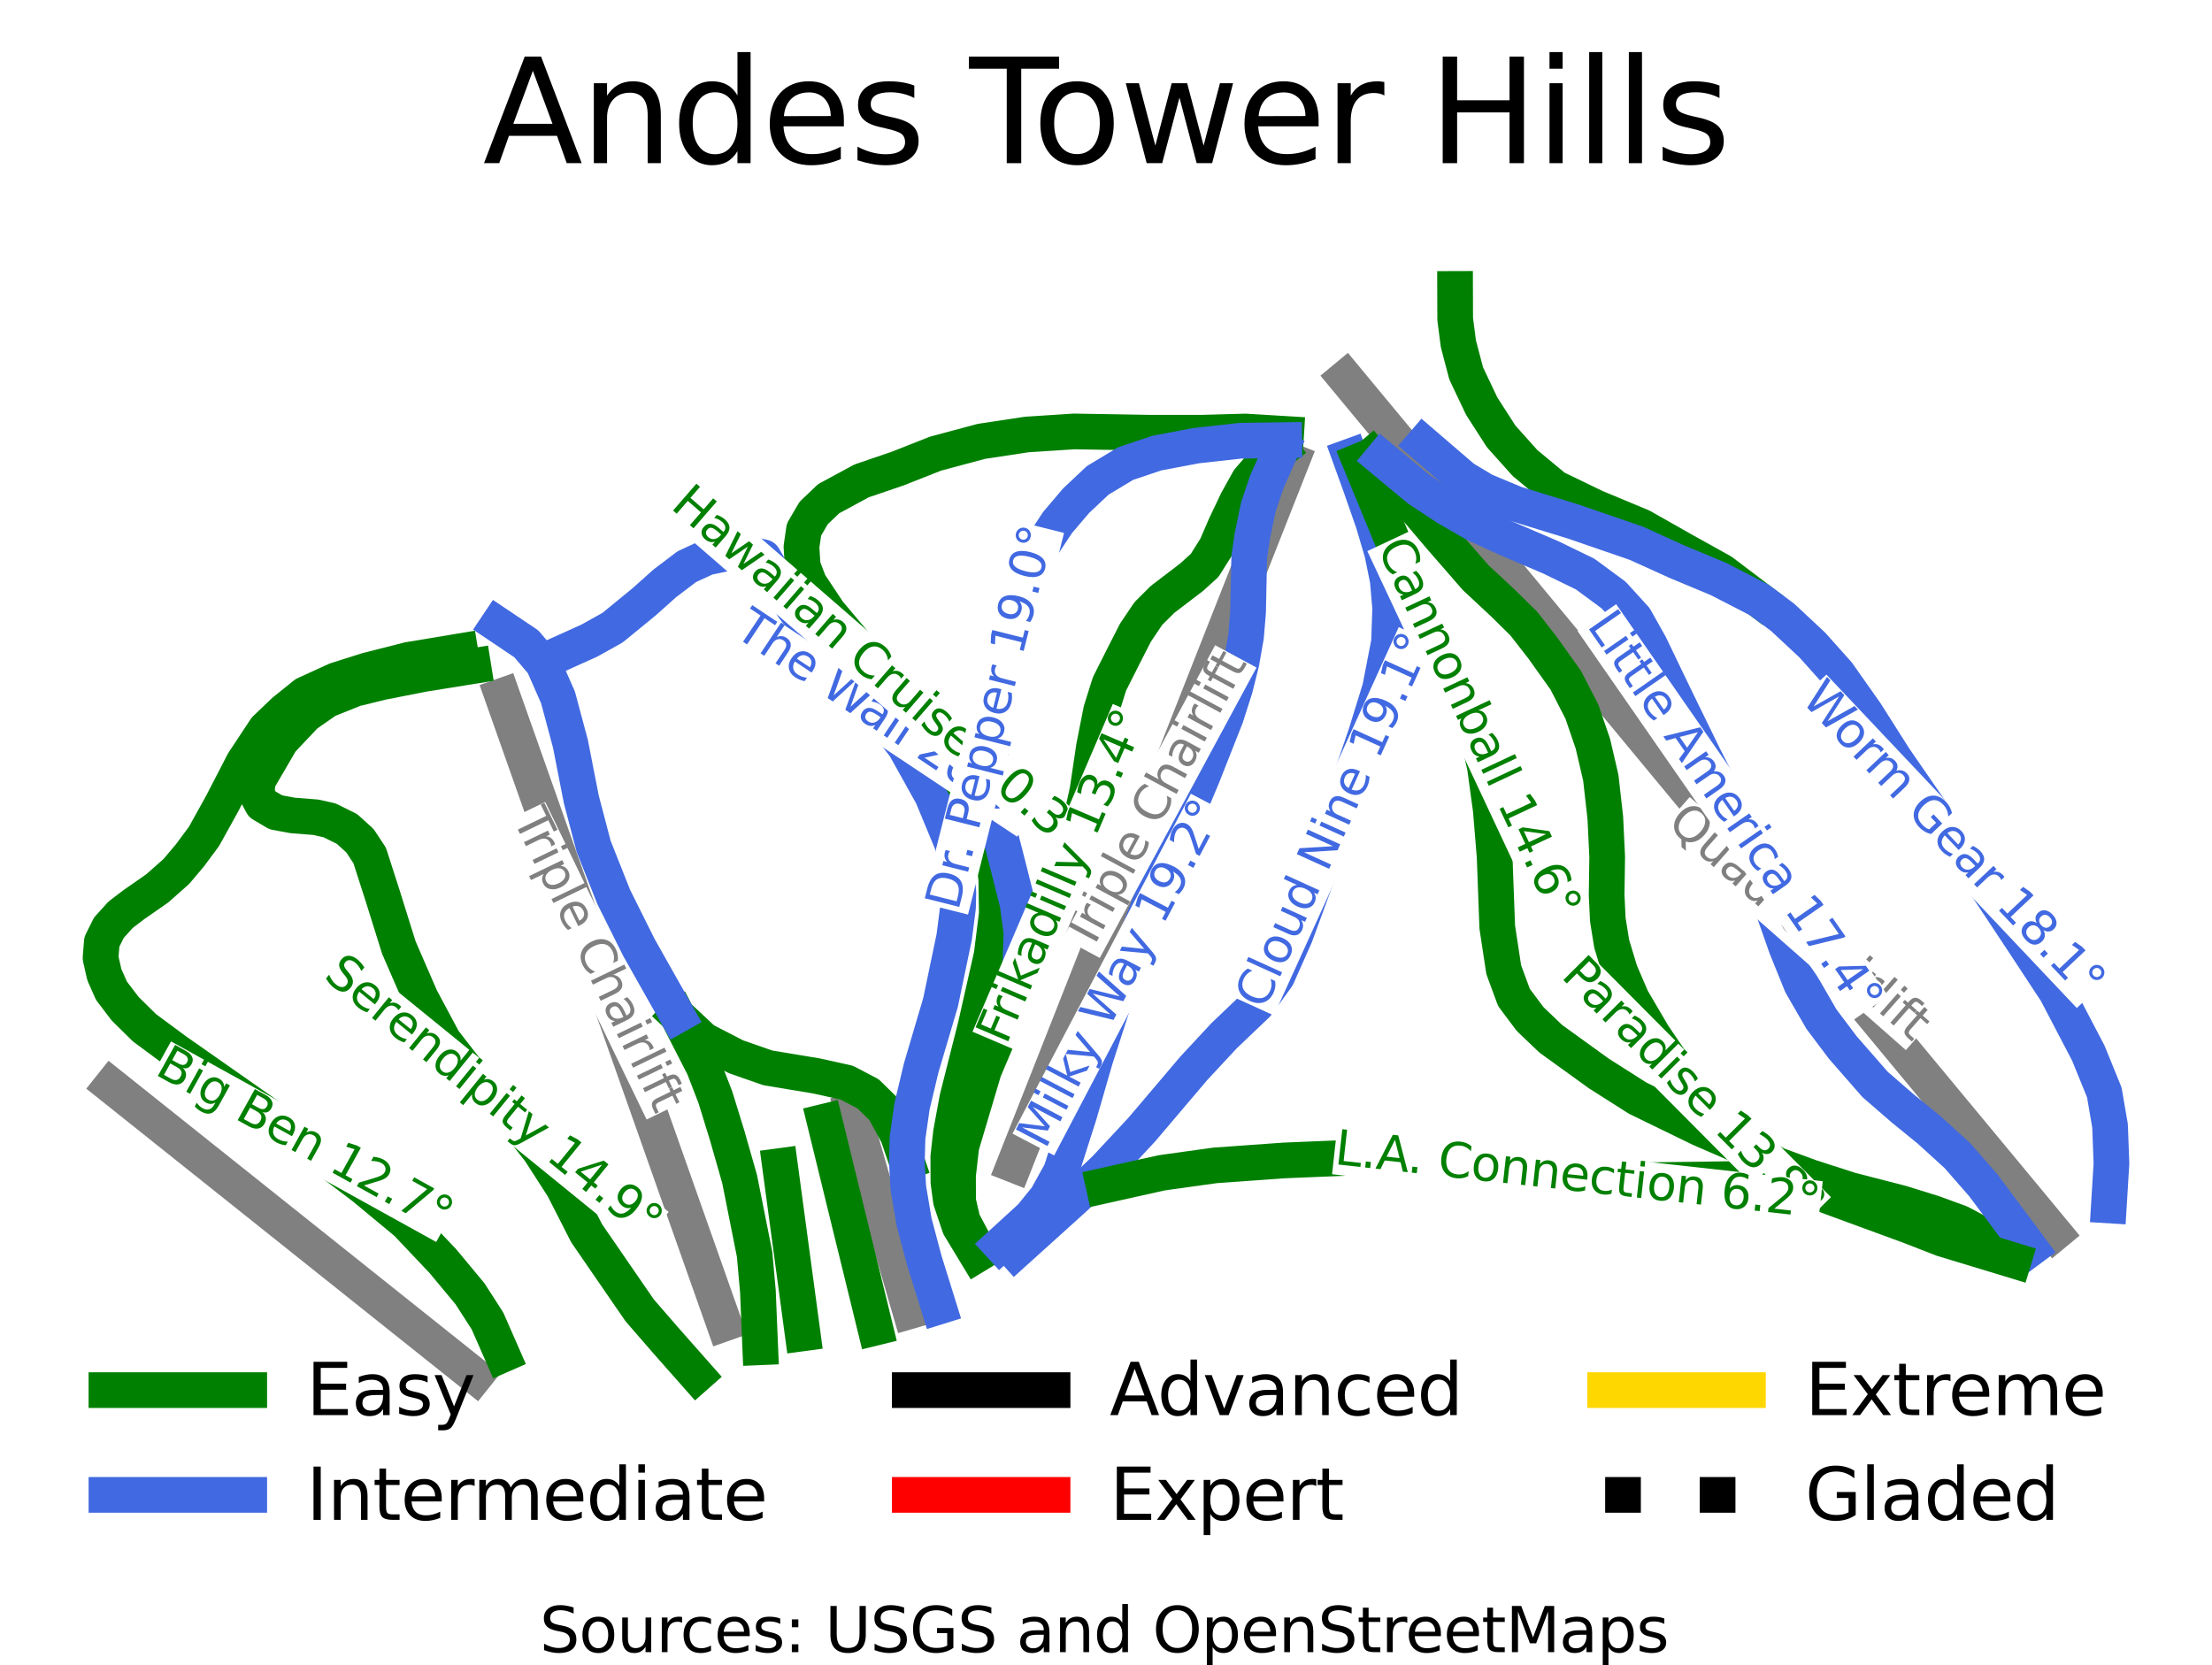 <?xml version="1.0" encoding="utf-8" standalone="no"?>
<!DOCTYPE svg PUBLIC "-//W3C//DTD SVG 1.1//EN"
  "http://www.w3.org/Graphics/SVG/1.1/DTD/svg11.dtd">
<svg height="69.974pt" version="1.1" viewBox="0 0 92.949 69.974" width="92.949pt" xmlns="http://www.w3.org/2000/svg" xmlns:xlink="http://www.w3.org/1999/xlink">
 <defs>
  <style type="text/css">*{stroke-linecap:butt;stroke-linejoin:round;}</style>
 </defs>
 <g id="figure_1">
  <g id="patch_1">
   <path d="M 0 69.974 
L 92.949 69.974 
L 92.949 0 
L 0 0 
z
" style="fill:#ffffff;"/>
  </g>
  <g id="axes_1">
   <g id="line2d_1">
    <path clip-path="url(#p0424dbd1ad)" d="M 34.654 47.134 
" style="fill:none;stroke:#008000;stroke-linecap:square;stroke-width:1.5;"/>
   </g>
   <g id="line2d_2">
    <path clip-path="url(#p0424dbd1ad)" d="M 34.654 47.134 
" style="fill:none;stroke:#4169e1;stroke-linecap:square;stroke-width:1.5;"/>
   </g>
   <g id="line2d_3">
    <path clip-path="url(#p0424dbd1ad)" d="M 34.654 47.134 
" style="fill:none;stroke:#000000;stroke-linecap:square;stroke-width:1.5;"/>
   </g>
   <g id="line2d_4">
    <path clip-path="url(#p0424dbd1ad)" d="M 34.654 47.134 
" style="fill:none;stroke:#ff0000;stroke-linecap:square;stroke-width:1.5;"/>
   </g>
   <g id="line2d_5">
    <path clip-path="url(#p0424dbd1ad)" d="M 34.654 47.134 
" style="fill:none;stroke:#ffd700;stroke-linecap:square;stroke-width:1.5;"/>
   </g>
   <g id="line2d_6">
    <path clip-path="url(#p0424dbd1ad)" d="M 34.654 47.134 
" style="fill:none;stroke:#000000;stroke-dasharray:1.5,2.475;stroke-dashoffset:0;stroke-width:1.5;"/>
   </g>
   <g id="line2d_7">
    <path clip-path="url(#p0424dbd1ad)" d="M 38.25 55.096 
L 37.032 50.884 
L 35.814 46.673 
" style="fill:none;stroke:#808080;stroke-linecap:square;stroke-width:1.5;"/>
   </g>
   <g id="line2d_8">
    <path clip-path="url(#p0424dbd1ad)" d="M 86.33 51.826 
L 84.948 50.157 
L 81.874 46.449 
L 78.071 41.86 
L 75.544 38.813 
L 73.258 36.054 
L 72.526 35.171 
L 71.453 33.877 
L 69.321 31.304 
L 67.189 28.732 
L 63.478 24.254 
L 62.1 22.592 
L 59.994 20.051 
L 57.888 17.511 
L 56.541 15.886 
" style="fill:none;stroke:#808080;stroke-linecap:square;stroke-width:1.5;"/>
   </g>
   <g id="line2d_9">
    <path clip-path="url(#p0424dbd1ad)" d="M 19.973 57.833 
L 16.149 54.783 
L 12.326 51.733 
L 8.503 48.683 
L 4.679 45.633 
" style="fill:none;stroke:#808080;stroke-linecap:square;stroke-width:1.5;"/>
   </g>
   <g id="line2d_10">
    <path clip-path="url(#p0424dbd1ad)" d="M 30.428 55.625 
L 28.887 51.265 
L 26.936 45.74 
L 25.041 40.375 
L 23.742 36.698 
L 22.43 32.983 
L 21.109 29.245 
" style="fill:none;stroke:#808080;stroke-linecap:square;stroke-width:1.5;"/>
   </g>
   <g id="line2d_11">
    <path clip-path="url(#p0424dbd1ad)" d="M 42.615 48.959 
L 43.338 47.127 
L 45.42 41.846 
L 47.434 36.737 
L 48.636 33.687 
L 49.839 30.637 
L 51.406 26.66 
L 53.347 21.738 
L 54.276 19.384 
" style="fill:none;stroke:#808080;stroke-linecap:square;stroke-width:1.5;"/>
   </g>
   <g id="line2d_12">
    <path clip-path="url(#p0424dbd1ad)" d="M 34.654 47.134 
L 34.919 48.216 
L 35.184 49.299 
L 35.449 50.382 
L 35.714 51.465 
L 35.98 52.548 
L 36.245 53.631 
L 36.51 54.714 
L 36.775 55.797 
" style="fill:none;stroke:#008000;stroke-linecap:square;stroke-width:1.5;"/>
   </g>
   <g id="line2d_13">
    <path clip-path="url(#p0424dbd1ad)" d="M 32.777 49.002 
L 33.014 50.76 
L 33.251 52.518 
L 33.488 54.277 
L 33.725 56.035 
" style="fill:none;stroke:#008000;stroke-linecap:square;stroke-width:1.5;"/>
   </g>
   <g id="line2d_14">
    <path clip-path="url(#p0424dbd1ad)" d="M 28.457 42.67 
L 29.014 43.759 
L 29.572 44.848 
L 30.06 46.112 
L 30.561 47.737 
L 30.82 48.645 
L 31.079 49.552 
L 31.394 51.133 
L 31.709 52.714 
L 31.848 54.278 
L 31.896 55.449 
L 31.945 56.619 
" style="fill:none;stroke:#008000;stroke-linecap:square;stroke-width:1.5;"/>
   </g>
   <g id="line2d_15">
    <path clip-path="url(#p0424dbd1ad)" d="M 28.457 42.67 
L 29.568 43.71 
L 30.928 44.411 
L 32.26 44.877 
L 33.28 45.046 
L 34.3 45.215 
L 35.579 45.499 
L 36.476 45.967 
L 37.143 46.623 
L 37.727 47.704 
L 38.107 48.82 
" style="fill:none;stroke:#008000;stroke-linecap:square;stroke-width:1.5;"/>
   </g>
   <g id="line2d_16">
    <path clip-path="url(#p0424dbd1ad)" d="M 20.919 26.253 
L 22.116 27.057 
L 22.823 27.888 
L 23.449 29.313 
L 23.709 30.285 
L 23.97 31.257 
L 24.198 32.425 
L 24.427 33.594 
L 24.686 34.58 
L 24.944 35.565 
L 25.366 36.629 
L 25.788 37.692 
L 26.318 38.756 
L 26.848 39.819 
L 27.652 41.245 
L 28.457 42.67 
" style="fill:none;stroke:#4169e1;stroke-linecap:square;stroke-width:1.5;"/>
   </g>
   <g id="line2d_17">
    <path clip-path="url(#p0424dbd1ad)" d="M 23.775 27.368 
L 24.754 26.927 
L 25.737 26.38 
L 27.065 25.293 
L 27.936 24.515 
L 28.86 23.814 
L 29.704 23.425 
L 30.465 23.27 
L 31.118 23.243 
L 31.608 23.321 
L 32.078 23.42 
L 32.699 24.46 
L 33.321 25.501 
L 34.022 26.453 
L 34.723 27.406 
L 35.425 28.358 
L 36.126 29.311 
L 37.183 30.274 
L 38.03 31.386 
L 38.601 32.411 
L 39.172 33.436 
L 39.592 34.448 
L 40.012 35.461 
L 40.172 36.243 
L 40.27 37.511 
L 40.256 38.133 
L 40.097 39.375 
L 39.809 40.752 
L 39.522 42.128 
L 39.116 43.501 
L 38.71 44.875 
L 38.325 46.485 
L 38.135 47.808 
L 38.107 48.82 
L 38.166 49.908 
L 38.411 51.36 
L 38.846 52.994 
L 39.145 53.953 
L 39.444 54.913 
" style="fill:none;stroke:#4169e1;stroke-linecap:square;stroke-width:1.5;"/>
   </g>
   <g id="line2d_18">
    <path clip-path="url(#p0424dbd1ad)" d="M 19.886 27.99 
L 18.841 28.158 
L 17.796 28.325 
L 16.082 28.662 
L 14.913 28.948 
L 13.743 29.415 
L 12.846 30.038 
L 11.816 31.128 
L 11.325 31.971 
L 10.833 32.814 
L 10.779 33.358 
L 11.019 33.801 
L 11.59 34.138 
L 12.298 34.269 
L 13.277 34.346 
L 13.848 34.475 
L 14.583 34.839 
L 15.126 35.332 
L 15.535 35.954 
L 16.078 37.641 
L 16.418 38.73 
L 16.759 39.819 
L 17.221 40.883 
L 17.683 41.946 
L 18.161 42.84 
L 18.638 43.733 
L 19.586 44.955 
L 20.678 46.171 
L 21.735 47.16 
L 22.687 48.379 
L 23.671 49.908 
L 24.16 50.867 
L 24.649 51.826 
L 25.207 52.637 
L 25.764 53.447 
L 26.322 54.258 
L 26.88 55.068 
L 27.963 56.316 
L 28.616 57.056 
L 29.269 57.795 
" style="fill:none;stroke:#008000;stroke-linecap:square;stroke-width:1.5;"/>
   </g>
   <g id="line2d_19">
    <path clip-path="url(#p0424dbd1ad)" d="M 19.342 27.368 
L 18.256 27.549 
L 17.17 27.729 
L 15.425 28.172 
L 14.124 28.584 
L 12.818 29.181 
L 11.948 29.881 
L 11.159 30.634 
L 10.231 32.037 
L 9.782 32.907 
L 9.333 33.776 
L 8.572 35.15 
L 7.978 35.951 
L 7.407 36.626 
L 6.614 37.329 
L 5.612 38.027 
L 5.068 38.442 
L 4.574 38.989 
L 4.279 39.583 
L 4.225 40.258 
L 4.384 40.961 
L 4.683 41.635 
L 5.254 42.387 
L 6.07 43.192 
L 7.403 44.178 
L 8.531 44.968 
L 9.66 45.759 
L 10.788 46.55 
L 11.917 47.342 
L 12.758 47.979 
L 13.599 48.617 
L 14.439 49.255 
L 15.28 49.892 
L 16.183 50.64 
L 17.085 51.388 
L 17.846 52.192 
L 18.608 52.997 
L 19.75 54.371 
L 20.484 55.513 
L 21.109 56.938 
" style="fill:none;stroke:#008000;stroke-linecap:square;stroke-width:1.5;"/>
   </g>
   <g id="line2d_20">
    <path clip-path="url(#p0424dbd1ad)" d="M 54.045 18.238 
L 52.331 18.134 
L 50.509 18.185 
L 49.421 18.185 
L 48.333 18.185 
L 46.731 18.158 
L 45.128 18.131 
L 44.135 18.196 
L 43.143 18.26 
L 41.235 18.549 
L 40.272 18.807 
L 39.308 19.066 
L 37.727 19.69 
L 36.203 20.21 
L 34.821 20.958 
L 34.191 21.558 
L 33.783 22.258 
L 33.678 22.982 
L 33.729 23.789 
L 34.005 24.512 
L 34.817 25.734 
L 35.852 26.965 
L 36.888 28.196 
L 37.843 29.337 
L 38.798 30.478 
L 39.449 31.389 
L 40.1 32.3 
L 40.887 33.595 
L 41.408 34.743 
L 41.728 35.9 
L 41.864 36.937 
L 41.887 38.392 
L 41.67 40.13 
L 41.33 41.635 
L 40.99 43.139 
L 40.609 44.643 
L 40.229 46.148 
L 39.961 47.599 
L 39.848 48.612 
L 39.852 49.673 
L 39.957 50.455 
L 40.323 51.544 
L 41.045 52.737 
" style="fill:none;stroke:#008000;stroke-linecap:square;stroke-width:1.5;"/>
   </g>
   <g id="line2d_21">
    <path clip-path="url(#p0424dbd1ad)" d="M 53.827 18.911 
L 52.984 19.586 
L 52.471 20.18 
L 51.981 21.062 
L 51.488 22.102 
L 51.107 22.985 
L 50.618 23.763 
L 50.074 24.255 
L 49.53 24.671 
L 48.85 25.19 
L 48.252 25.785 
L 47.712 26.588 
L 47.222 27.547 
L 46.62 28.743 
L 46.271 29.856 
L 45.968 31.389 
L 45.695 33.23 
L 45.287 35.046 
L 45.004 35.953 
L 44.72 36.859 
L 44.249 38.016 
L 43.777 39.172 
L 43.215 40.441 
L 42.653 41.71 
L 42.16 43.061 
L 41.752 44.021 
L 41.344 44.982 
L 40.87 46.575 
L 40.396 48.169 
L 40.256 49.391 
L 40.26 50.478 
L 40.451 51.307 
L 41.072 52.477 
" style="fill:none;stroke:#008000;stroke-linecap:square;stroke-width:1.5;"/>
   </g>
   <g id="line2d_22">
    <path clip-path="url(#p0424dbd1ad)" d="M 53.963 18.496 
L 52.113 18.523 
L 50.269 18.728 
L 48.605 19.042 
L 47.3 19.482 
L 46.127 20.187 
L 45.218 21.043 
L 44.439 21.958 
L 43.672 23.121 
L 43.088 24.408 
L 42.599 25.94 
L 42.191 27.703 
L 41.963 28.939 
L 41.736 30.176 
L 41.608 31.31 
L 41.594 32.934 
L 41.671 33.683 
L 41.989 34.948 
L 42.354 36.366 
L 42.758 37.977 
L 42.922 39.196 
L 42.875 40.575 
L 42.653 41.71 
" style="fill:none;stroke:#4169e1;stroke-linecap:square;stroke-width:1.5;"/>
   </g>
   <g id="line2d_23">
    <path clip-path="url(#p0424dbd1ad)" d="M 56.72 19.185 
L 57.168 20.422 
L 57.701 21.952 
L 58.083 23.243 
L 58.315 24.389 
L 58.416 25.561 
L 58.368 26.979 
L 58.18 27.951 
L 57.992 28.922 
L 57.691 29.896 
L 57.39 30.87 
L 56.941 32.18 
L 56.493 33.49 
L 56.152 34.514 
L 55.812 35.539 
L 55.465 36.486 
L 55.119 37.433 
L 54.772 38.38 
L 54.425 39.327 
L 53.664 41.038 
L 52.825 42.203 
L 52.129 42.866 
L 51.434 43.529 
L 50.159 44.901 
L 49.069 46.186 
L 47.979 47.471 
L 47.218 48.288 
L 46.456 49.105 
L 45.151 50.35 
L 43.902 51.478 
L 42.653 52.605 
" style="fill:none;stroke:#4169e1;stroke-linecap:square;stroke-width:1.5;"/>
   </g>
   <g id="line2d_24">
    <path clip-path="url(#p0424dbd1ad)" d="M 53.827 18.911 
L 53.229 20.261 
L 52.879 21.295 
L 52.63 22.492 
L 52.494 23.4 
L 52.467 24.644 
L 52.444 25.731 
L 52.359 26.746 
L 52.168 27.835 
L 51.896 28.925 
L 51.515 30.117 
L 51.014 31.388 
L 50.513 32.658 
L 50.065 33.722 
L 49.616 34.785 
L 49.167 35.849 
L 48.718 36.912 
L 48.331 37.924 
L 47.943 38.935 
L 47.556 39.946 
L 47.168 40.958 
L 46.595 42.736 
L 46.021 44.514 
L 45.684 45.68 
L 45.346 46.846 
L 44.965 48.039 
L 44.585 49.233 
L 43.982 50.324 
L 43.329 51.129 
L 42.027 52.319 
" style="fill:none;stroke:#4169e1;stroke-linecap:square;stroke-width:1.5;"/>
   </g>
   <g id="line2d_25">
    <path clip-path="url(#p0424dbd1ad)" d="M 57.634 19.145 
L 58.341 19.988 
L 59.049 20.832 
L 59.796 21.713 
L 60.544 22.595 
L 61.279 23.438 
L 62.014 24.282 
L 63.155 25.345 
L 64.025 26.201 
L 64.814 27.213 
L 65.794 28.587 
L 66.473 29.91 
L 66.935 31.26 
L 67.266 32.683 
L 67.456 34.37 
L 67.535 36.007 
L 67.511 37.612 
L 67.561 38.652 
L 67.724 39.664 
L 68.078 40.832 
L 68.568 41.973 
L 69.465 43.503 
L 70.471 44.982 
L 71.083 45.824 
L 71.695 46.667 
L 72.568 47.604 
L 73.517 48.328 
L 74.66 48.95 
L 76.074 49.469 
L 77.76 50.013 
L 78.821 50.286 
L 79.881 50.559 
L 81.214 50.972 
L 82.357 51.388 
L 83.526 52.01 
L 84.695 52.633 
" style="fill:none;stroke:#008000;stroke-linecap:square;stroke-width:1.5;"/>
   </g>
   <g id="line2d_26">
    <path clip-path="url(#p0424dbd1ad)" d="M 57.136 19.363 
L 57.546 20.359 
L 57.955 21.356 
L 58.365 22.352 
L 58.774 23.349 
L 59.197 24.308 
L 59.62 25.268 
L 60.304 26.691 
L 61.011 28.014 
L 61.605 29.34 
L 62.04 30.61 
L 62.398 32.243 
L 62.643 34.033 
L 62.724 35.018 
L 62.805 36.004 
L 62.86 37.482 
L 62.915 38.96 
L 63.187 40.751 
L 63.618 41.92 
L 64.298 42.828 
L 65.168 43.658 
L 66.174 44.384 
L 67.181 45.111 
L 68.812 46.148 
L 70.118 46.784 
L 71.423 47.42 
L 72.47 47.874 
L 73.517 48.328 
" style="fill:none;stroke:#008000;stroke-linecap:square;stroke-width:1.5;"/>
   </g>
   <g id="line2d_27">
    <path clip-path="url(#p0424dbd1ad)" d="M 58.069 19.275 
L 58.842 19.917 
L 59.615 20.56 
L 60.816 21.351 
L 61.986 22.024 
L 63.291 22.621 
L 64.23 23.023 
L 65.168 23.425 
L 66.61 24.126 
L 67.806 25.008 
L 68.704 25.994 
L 69.329 27.109 
L 69.862 28.217 
L 70.395 29.325 
L 70.995 30.553 
L 71.595 31.782 
L 72.204 32.983 
L 72.813 34.184 
L 73.288 35.16 
L 73.762 36.136 
L 74.31 37.663 
L 74.688 38.741 
L 75.067 39.819 
L 75.697 41.373 
L 76.536 42.828 
L 77.434 44.021 
L 78.114 44.799 
L 78.794 45.577 
L 79.963 46.589 
L 81.078 47.497 
L 82.247 48.561 
L 83.335 49.806 
L 84.33 51.14 
L 85.324 52.475 
" style="fill:none;stroke:#4169e1;stroke-linecap:square;stroke-width:1.5;"/>
   </g>
   <g id="line2d_28">
    <path clip-path="url(#p0424dbd1ad)" d="M 61.143 12.142 
L 61.147 13.411 
L 61.282 14.448 
L 61.609 15.693 
L 62.262 17.068 
L 63.078 18.338 
L 64.08 19.457 
L 65.338 20.5 
L 67.045 21.325 
L 68.01 21.726 
L 68.975 22.128 
L 69.846 22.621 
L 70.716 23.114 
L 72.348 24.022 
L 73.137 24.619 
L 73.925 25.215 
" style="fill:none;stroke:#008000;stroke-linecap:square;stroke-width:1.5;"/>
   </g>
   <g id="line2d_29">
    <path clip-path="url(#p0424dbd1ad)" d="M 59.81 18.653 
L 60.648 19.373 
L 61.485 20.093 
L 62.366 20.623 
L 63.672 21.169 
L 64.896 21.545 
L 66.12 21.922 
L 67.439 22.376 
L 68.758 22.83 
L 70.471 23.607 
L 72.212 24.333 
L 73.925 25.215 
L 74.904 25.941 
L 76.155 27.109 
L 77.22 28.3 
L 77.805 29.13 
L 78.39 29.96 
L 79 30.921 
L 79.61 31.882 
L 80.209 32.75 
L 80.808 33.619 
L 81.407 34.487 
L 82.007 35.356 
L 82.753 36.316 
L 83.498 37.277 
L 84.262 38.43 
L 85.025 39.583 
L 85.717 40.635 
L 86.408 41.687 
L 87.08 42.972 
L 87.752 44.257 
L 88.425 45.912 
L 88.665 47.315 
L 88.724 48.895 
L 88.616 50.659 
" style="fill:none;stroke:#4169e1;stroke-linecap:square;stroke-width:1.5;"/>
   </g>
   <g id="line2d_30">
    <path clip-path="url(#p0424dbd1ad)" d="M 46.375 49.831 
L 47.599 49.559 
L 48.823 49.287 
L 49.938 49.131 
L 51.053 48.976 
L 52.508 48.872 
L 53.963 48.768 
L 55.527 48.703 
L 57.091 48.639 
L 58.383 48.677 
L 59.674 48.716 
L 60.912 48.807 
L 62.149 48.898 
L 63.36 49.067 
L 64.57 49.236 
L 66.283 49.495 
L 67.67 49.598 
L 69.274 49.598 
L 70.295 49.585 
L 71.315 49.573 
L 72.973 49.547 
L 74.66 49.702 
L 76.264 50.066 
L 77.27 50.435 
L 78.276 50.804 
L 79.283 51.174 
L 80.289 51.543 
L 81.621 52.062 
L 83.118 52.516 
L 84.614 52.97 
" style="fill:none;stroke:#008000;stroke-linecap:square;stroke-width:1.5;"/>
   </g>
   <g id="text_1">
    <g id="patch_2">
     <path d="M 69.696 34.979 
L 80.085 44.13 
L 81.391 42.647 
L 71.002 33.496 
z
" style="fill:#ffffff;"/>
    </g>
    <!-- Quad Chairlift -->
    <g style="fill:#808080;" transform="translate(69.999 34.665)rotate(-318.626)scale(0.02 -0.02)">
     <defs>
      <path d="M 2522 4238 
Q 1834 4238 1429 3725 
Q 1025 3213 1025 2328 
Q 1025 1447 1429 934 
Q 1834 422 2522 422 
Q 3209 422 3611 934 
Q 4013 1447 4013 2328 
Q 4013 3213 3611 3725 
Q 3209 4238 2522 4238 
z
M 3406 84 
L 4238 -825 
L 3475 -825 
L 2784 -78 
Q 2681 -84 2626 -87 
Q 2572 -91 2522 -91 
Q 1538 -91 948 567 
Q 359 1225 359 2328 
Q 359 3434 948 4092 
Q 1538 4750 2522 4750 
Q 3503 4750 4090 4092 
Q 4678 3434 4678 2328 
Q 4678 1516 4351 937 
Q 4025 359 3406 84 
z
" id="DejaVuSans-51" transform="scale(0.016)"/>
      <path d="M 544 1381 
L 544 3500 
L 1119 3500 
L 1119 1403 
Q 1119 906 1312 657 
Q 1506 409 1894 409 
Q 2359 409 2629 706 
Q 2900 1003 2900 1516 
L 2900 3500 
L 3475 3500 
L 3475 0 
L 2900 0 
L 2900 538 
Q 2691 219 2414 64 
Q 2138 -91 1772 -91 
Q 1169 -91 856 284 
Q 544 659 544 1381 
z
M 1991 3584 
L 1991 3584 
z
" id="DejaVuSans-75" transform="scale(0.016)"/>
      <path d="M 2194 1759 
Q 1497 1759 1228 1600 
Q 959 1441 959 1056 
Q 959 750 1161 570 
Q 1363 391 1709 391 
Q 2188 391 2477 730 
Q 2766 1069 2766 1631 
L 2766 1759 
L 2194 1759 
z
M 3341 1997 
L 3341 0 
L 2766 0 
L 2766 531 
Q 2569 213 2275 61 
Q 1981 -91 1556 -91 
Q 1019 -91 701 211 
Q 384 513 384 1019 
Q 384 1609 779 1909 
Q 1175 2209 1959 2209 
L 2766 2209 
L 2766 2266 
Q 2766 2663 2505 2880 
Q 2244 3097 1772 3097 
Q 1472 3097 1187 3025 
Q 903 2953 641 2809 
L 641 3341 
Q 956 3463 1253 3523 
Q 1550 3584 1831 3584 
Q 2591 3584 2966 3190 
Q 3341 2797 3341 1997 
z
" id="DejaVuSans-61" transform="scale(0.016)"/>
      <path d="M 2906 2969 
L 2906 4863 
L 3481 4863 
L 3481 0 
L 2906 0 
L 2906 525 
Q 2725 213 2448 61 
Q 2172 -91 1784 -91 
Q 1150 -91 751 415 
Q 353 922 353 1747 
Q 353 2572 751 3078 
Q 1150 3584 1784 3584 
Q 2172 3584 2448 3432 
Q 2725 3281 2906 2969 
z
M 947 1747 
Q 947 1113 1208 752 
Q 1469 391 1925 391 
Q 2381 391 2643 752 
Q 2906 1113 2906 1747 
Q 2906 2381 2643 2742 
Q 2381 3103 1925 3103 
Q 1469 3103 1208 2742 
Q 947 2381 947 1747 
z
" id="DejaVuSans-64" transform="scale(0.016)"/>
      <path id="DejaVuSans-20" transform="scale(0.016)"/>
      <path d="M 4122 4306 
L 4122 3641 
Q 3803 3938 3442 4084 
Q 3081 4231 2675 4231 
Q 1875 4231 1450 3742 
Q 1025 3253 1025 2328 
Q 1025 1406 1450 917 
Q 1875 428 2675 428 
Q 3081 428 3442 575 
Q 3803 722 4122 1019 
L 4122 359 
Q 3791 134 3420 21 
Q 3050 -91 2638 -91 
Q 1578 -91 968 557 
Q 359 1206 359 2328 
Q 359 3453 968 4101 
Q 1578 4750 2638 4750 
Q 3056 4750 3426 4639 
Q 3797 4528 4122 4306 
z
" id="DejaVuSans-43" transform="scale(0.016)"/>
      <path d="M 3513 2113 
L 3513 0 
L 2938 0 
L 2938 2094 
Q 2938 2591 2744 2837 
Q 2550 3084 2163 3084 
Q 1697 3084 1428 2787 
Q 1159 2491 1159 1978 
L 1159 0 
L 581 0 
L 581 4863 
L 1159 4863 
L 1159 2956 
Q 1366 3272 1645 3428 
Q 1925 3584 2291 3584 
Q 2894 3584 3203 3211 
Q 3513 2838 3513 2113 
z
" id="DejaVuSans-68" transform="scale(0.016)"/>
      <path d="M 603 3500 
L 1178 3500 
L 1178 0 
L 603 0 
L 603 3500 
z
M 603 4863 
L 1178 4863 
L 1178 4134 
L 603 4134 
L 603 4863 
z
" id="DejaVuSans-69" transform="scale(0.016)"/>
      <path d="M 2631 2963 
Q 2534 3019 2420 3045 
Q 2306 3072 2169 3072 
Q 1681 3072 1420 2755 
Q 1159 2438 1159 1844 
L 1159 0 
L 581 0 
L 581 3500 
L 1159 3500 
L 1159 2956 
Q 1341 3275 1631 3429 
Q 1922 3584 2338 3584 
Q 2397 3584 2469 3576 
Q 2541 3569 2628 3553 
L 2631 2963 
z
" id="DejaVuSans-72" transform="scale(0.016)"/>
      <path d="M 603 4863 
L 1178 4863 
L 1178 0 
L 603 0 
L 603 4863 
z
" id="DejaVuSans-6c" transform="scale(0.016)"/>
      <path d="M 2375 4863 
L 2375 4384 
L 1825 4384 
Q 1516 4384 1395 4259 
Q 1275 4134 1275 3809 
L 1275 3500 
L 2222 3500 
L 2222 3053 
L 1275 3053 
L 1275 0 
L 697 0 
L 697 3053 
L 147 3053 
L 147 3500 
L 697 3500 
L 697 3744 
Q 697 4328 969 4595 
Q 1241 4863 1831 4863 
L 2375 4863 
z
" id="DejaVuSans-66" transform="scale(0.016)"/>
      <path d="M 1172 4494 
L 1172 3500 
L 2356 3500 
L 2356 3053 
L 1172 3053 
L 1172 1153 
Q 1172 725 1289 603 
Q 1406 481 1766 481 
L 2356 481 
L 2356 0 
L 1766 0 
Q 1100 0 847 248 
Q 594 497 594 1153 
L 594 3053 
L 172 3053 
L 172 3500 
L 594 3500 
L 594 4494 
L 1172 4494 
z
" id="DejaVuSans-74" transform="scale(0.016)"/>
     </defs>
     <use xlink:href="#DejaVuSans-51"/>
     <use x="78.711" xlink:href="#DejaVuSans-75"/>
     <use x="142.09" xlink:href="#DejaVuSans-61"/>
     <use x="203.369" xlink:href="#DejaVuSans-64"/>
     <use x="266.846" xlink:href="#DejaVuSans-20"/>
     <use x="298.633" xlink:href="#DejaVuSans-43"/>
     <use x="368.457" xlink:href="#DejaVuSans-68"/>
     <use x="431.836" xlink:href="#DejaVuSans-61"/>
     <use x="493.115" xlink:href="#DejaVuSans-69"/>
     <use x="520.898" xlink:href="#DejaVuSans-72"/>
     <use x="562.012" xlink:href="#DejaVuSans-6c"/>
     <use x="589.795" xlink:href="#DejaVuSans-69"/>
     <use x="617.578" xlink:href="#DejaVuSans-66"/>
     <use x="651.033" xlink:href="#DejaVuSans-74"/>
    </g>
   </g>
   <g id="text_2">
    <g id="patch_3">
     <path d="M 21.132 34.563 
L 27.171 47.047 
L 28.949 46.187 
L 22.911 33.703 
z
" style="fill:#ffffff;"/>
    </g>
    <!-- Triple Chairlift -->
    <g style="fill:#808080;" transform="translate(21.533 34.391)rotate(-295.813)scale(0.02 -0.02)">
     <defs>
      <path d="M -19 4666 
L 3928 4666 
L 3928 4134 
L 2272 4134 
L 2272 0 
L 1638 0 
L 1638 4134 
L -19 4134 
L -19 4666 
z
" id="DejaVuSans-54" transform="scale(0.016)"/>
      <path d="M 1159 525 
L 1159 -1331 
L 581 -1331 
L 581 3500 
L 1159 3500 
L 1159 2969 
Q 1341 3281 1617 3432 
Q 1894 3584 2278 3584 
Q 2916 3584 3314 3078 
Q 3713 2572 3713 1747 
Q 3713 922 3314 415 
Q 2916 -91 2278 -91 
Q 1894 -91 1617 61 
Q 1341 213 1159 525 
z
M 3116 1747 
Q 3116 2381 2855 2742 
Q 2594 3103 2138 3103 
Q 1681 3103 1420 2742 
Q 1159 2381 1159 1747 
Q 1159 1113 1420 752 
Q 1681 391 2138 391 
Q 2594 391 2855 752 
Q 3116 1113 3116 1747 
z
" id="DejaVuSans-70" transform="scale(0.016)"/>
      <path d="M 3597 1894 
L 3597 1613 
L 953 1613 
Q 991 1019 1311 708 
Q 1631 397 2203 397 
Q 2534 397 2845 478 
Q 3156 559 3463 722 
L 3463 178 
Q 3153 47 2828 -22 
Q 2503 -91 2169 -91 
Q 1331 -91 842 396 
Q 353 884 353 1716 
Q 353 2575 817 3079 
Q 1281 3584 2069 3584 
Q 2775 3584 3186 3129 
Q 3597 2675 3597 1894 
z
M 3022 2063 
Q 3016 2534 2758 2815 
Q 2500 3097 2075 3097 
Q 1594 3097 1305 2825 
Q 1016 2553 972 2059 
L 3022 2063 
z
" id="DejaVuSans-65" transform="scale(0.016)"/>
     </defs>
     <use xlink:href="#DejaVuSans-54"/>
     <use x="46.334" xlink:href="#DejaVuSans-72"/>
     <use x="87.447" xlink:href="#DejaVuSans-69"/>
     <use x="115.23" xlink:href="#DejaVuSans-70"/>
     <use x="178.707" xlink:href="#DejaVuSans-6c"/>
     <use x="206.49" xlink:href="#DejaVuSans-65"/>
     <use x="268.014" xlink:href="#DejaVuSans-20"/>
     <use x="299.801" xlink:href="#DejaVuSans-43"/>
     <use x="369.625" xlink:href="#DejaVuSans-68"/>
     <use x="433.004" xlink:href="#DejaVuSans-61"/>
     <use x="494.283" xlink:href="#DejaVuSans-69"/>
     <use x="522.066" xlink:href="#DejaVuSans-72"/>
     <use x="563.18" xlink:href="#DejaVuSans-6c"/>
     <use x="590.963" xlink:href="#DejaVuSans-69"/>
     <use x="618.746" xlink:href="#DejaVuSans-66"/>
     <use x="652.201" xlink:href="#DejaVuSans-74"/>
    </g>
   </g>
   <g id="text_3">
    <g id="patch_4">
     <path d="M 46.212 40.258 
L 52.799 28.054 
L 51.061 27.116 
L 44.473 39.319 
z
" style="fill:#ffffff;"/>
    </g>
    <!-- Triple Chairlift -->
    <g style="fill:#808080;" transform="translate(45.838 40.033)rotate(-61.639)scale(0.02 -0.02)">
     <use xlink:href="#DejaVuSans-54"/>
     <use x="46.334" xlink:href="#DejaVuSans-72"/>
     <use x="87.447" xlink:href="#DejaVuSans-69"/>
     <use x="115.23" xlink:href="#DejaVuSans-70"/>
     <use x="178.707" xlink:href="#DejaVuSans-6c"/>
     <use x="206.49" xlink:href="#DejaVuSans-65"/>
     <use x="268.014" xlink:href="#DejaVuSans-20"/>
     <use x="299.801" xlink:href="#DejaVuSans-43"/>
     <use x="369.625" xlink:href="#DejaVuSans-68"/>
     <use x="433.004" xlink:href="#DejaVuSans-61"/>
     <use x="494.283" xlink:href="#DejaVuSans-69"/>
     <use x="522.066" xlink:href="#DejaVuSans-72"/>
     <use x="563.18" xlink:href="#DejaVuSans-6c"/>
     <use x="590.963" xlink:href="#DejaVuSans-69"/>
     <use x="618.746" xlink:href="#DejaVuSans-66"/>
     <use x="652.201" xlink:href="#DejaVuSans-74"/>
    </g>
   </g>
   <g id="text_4">
    <g id="patch_5">
     <path d="M 30.53 27.03 
L 42.74 35.163 
L 43.836 33.518 
L 31.625 25.386 
z
" style="fill:#ffffff;"/>
    </g>
    <!-- The Wall 20.5° -->
    <g style="fill:#4169e1;" transform="translate(30.788 26.678)rotate(-326.335)scale(0.02 -0.02)">
     <defs>
      <path d="M 213 4666 
L 850 4666 
L 1831 722 
L 2809 4666 
L 3519 4666 
L 4500 722 
L 5478 4666 
L 6119 4666 
L 4947 0 
L 4153 0 
L 3169 4050 
L 2175 0 
L 1381 0 
L 213 4666 
z
" id="DejaVuSans-57" transform="scale(0.016)"/>
      <path d="M 1228 531 
L 3431 531 
L 3431 0 
L 469 0 
L 469 531 
Q 828 903 1448 1529 
Q 2069 2156 2228 2338 
Q 2531 2678 2651 2914 
Q 2772 3150 2772 3378 
Q 2772 3750 2511 3984 
Q 2250 4219 1831 4219 
Q 1534 4219 1204 4116 
Q 875 4013 500 3803 
L 500 4441 
Q 881 4594 1212 4672 
Q 1544 4750 1819 4750 
Q 2544 4750 2975 4387 
Q 3406 4025 3406 3419 
Q 3406 3131 3298 2873 
Q 3191 2616 2906 2266 
Q 2828 2175 2409 1742 
Q 1991 1309 1228 531 
z
" id="DejaVuSans-32" transform="scale(0.016)"/>
      <path d="M 2034 4250 
Q 1547 4250 1301 3770 
Q 1056 3291 1056 2328 
Q 1056 1369 1301 889 
Q 1547 409 2034 409 
Q 2525 409 2770 889 
Q 3016 1369 3016 2328 
Q 3016 3291 2770 3770 
Q 2525 4250 2034 4250 
z
M 2034 4750 
Q 2819 4750 3233 4129 
Q 3647 3509 3647 2328 
Q 3647 1150 3233 529 
Q 2819 -91 2034 -91 
Q 1250 -91 836 529 
Q 422 1150 422 2328 
Q 422 3509 836 4129 
Q 1250 4750 2034 4750 
z
" id="DejaVuSans-30" transform="scale(0.016)"/>
      <path d="M 684 794 
L 1344 794 
L 1344 0 
L 684 0 
L 684 794 
z
" id="DejaVuSans-2e" transform="scale(0.016)"/>
      <path d="M 691 4666 
L 3169 4666 
L 3169 4134 
L 1269 4134 
L 1269 2991 
Q 1406 3038 1543 3061 
Q 1681 3084 1819 3084 
Q 2600 3084 3056 2656 
Q 3513 2228 3513 1497 
Q 3513 744 3044 326 
Q 2575 -91 1722 -91 
Q 1428 -91 1123 -41 
Q 819 9 494 109 
L 494 744 
Q 775 591 1075 516 
Q 1375 441 1709 441 
Q 2250 441 2565 725 
Q 2881 1009 2881 1497 
Q 2881 1984 2565 2268 
Q 2250 2553 1709 2553 
Q 1456 2553 1204 2497 
Q 953 2441 691 2322 
L 691 4666 
z
" id="DejaVuSans-35" transform="scale(0.016)"/>
      <path d="M 1600 4347 
Q 1350 4347 1178 4173 
Q 1006 4000 1006 3750 
Q 1006 3503 1178 3333 
Q 1350 3163 1600 3163 
Q 1850 3163 2022 3333 
Q 2194 3503 2194 3750 
Q 2194 3997 2020 4172 
Q 1847 4347 1600 4347 
z
M 1600 4750 
Q 1800 4750 1984 4673 
Q 2169 4597 2303 4453 
Q 2447 4313 2519 4134 
Q 2591 3956 2591 3750 
Q 2591 3338 2302 3052 
Q 2013 2766 1594 2766 
Q 1172 2766 890 3047 
Q 609 3328 609 3750 
Q 609 4169 896 4459 
Q 1184 4750 1600 4750 
z
" id="DejaVuSans-b0" transform="scale(0.016)"/>
     </defs>
     <use xlink:href="#DejaVuSans-54"/>
     <use x="61.084" xlink:href="#DejaVuSans-68"/>
     <use x="124.463" xlink:href="#DejaVuSans-65"/>
     <use x="185.986" xlink:href="#DejaVuSans-20"/>
     <use x="217.773" xlink:href="#DejaVuSans-57"/>
     <use x="310.275" xlink:href="#DejaVuSans-61"/>
     <use x="371.555" xlink:href="#DejaVuSans-6c"/>
     <use x="399.338" xlink:href="#DejaVuSans-6c"/>
     <use x="427.121" xlink:href="#DejaVuSans-20"/>
     <use x="458.908" xlink:href="#DejaVuSans-32"/>
     <use x="522.531" xlink:href="#DejaVuSans-30"/>
     <use x="586.154" xlink:href="#DejaVuSans-2e"/>
     <use x="617.941" xlink:href="#DejaVuSans-35"/>
     <use x="681.564" xlink:href="#DejaVuSans-b0"/>
    </g>
   </g>
   <g id="text_5">
    <g id="patch_6">
     <path d="M 13.258 41.409 
L 26.852 52.466 
L 28.099 50.933 
L 14.505 39.877 
z
" style="fill:#ffffff;"/>
    </g>
    <!-- Serendipity 14.9° -->
    <g style="fill:#008000;" transform="translate(13.549 41.084)rotate(-320.876)scale(0.02 -0.02)">
     <defs>
      <path d="M 3425 4513 
L 3425 3897 
Q 3066 4069 2747 4153 
Q 2428 4238 2131 4238 
Q 1616 4238 1336 4038 
Q 1056 3838 1056 3469 
Q 1056 3159 1242 3001 
Q 1428 2844 1947 2747 
L 2328 2669 
Q 3034 2534 3370 2195 
Q 3706 1856 3706 1288 
Q 3706 609 3251 259 
Q 2797 -91 1919 -91 
Q 1588 -91 1214 -16 
Q 841 59 441 206 
L 441 856 
Q 825 641 1194 531 
Q 1563 422 1919 422 
Q 2459 422 2753 634 
Q 3047 847 3047 1241 
Q 3047 1584 2836 1778 
Q 2625 1972 2144 2069 
L 1759 2144 
Q 1053 2284 737 2584 
Q 422 2884 422 3419 
Q 422 4038 858 4394 
Q 1294 4750 2059 4750 
Q 2388 4750 2728 4690 
Q 3069 4631 3425 4513 
z
" id="DejaVuSans-53" transform="scale(0.016)"/>
      <path d="M 3513 2113 
L 3513 0 
L 2938 0 
L 2938 2094 
Q 2938 2591 2744 2837 
Q 2550 3084 2163 3084 
Q 1697 3084 1428 2787 
Q 1159 2491 1159 1978 
L 1159 0 
L 581 0 
L 581 3500 
L 1159 3500 
L 1159 2956 
Q 1366 3272 1645 3428 
Q 1925 3584 2291 3584 
Q 2894 3584 3203 3211 
Q 3513 2838 3513 2113 
z
" id="DejaVuSans-6e" transform="scale(0.016)"/>
      <path d="M 2059 -325 
Q 1816 -950 1584 -1140 
Q 1353 -1331 966 -1331 
L 506 -1331 
L 506 -850 
L 844 -850 
Q 1081 -850 1212 -737 
Q 1344 -625 1503 -206 
L 1606 56 
L 191 3500 
L 800 3500 
L 1894 763 
L 2988 3500 
L 3597 3500 
L 2059 -325 
z
" id="DejaVuSans-79" transform="scale(0.016)"/>
      <path d="M 794 531 
L 1825 531 
L 1825 4091 
L 703 3866 
L 703 4441 
L 1819 4666 
L 2450 4666 
L 2450 531 
L 3481 531 
L 3481 0 
L 794 0 
L 794 531 
z
" id="DejaVuSans-31" transform="scale(0.016)"/>
      <path d="M 2419 4116 
L 825 1625 
L 2419 1625 
L 2419 4116 
z
M 2253 4666 
L 3047 4666 
L 3047 1625 
L 3713 1625 
L 3713 1100 
L 3047 1100 
L 3047 0 
L 2419 0 
L 2419 1100 
L 313 1100 
L 313 1709 
L 2253 4666 
z
" id="DejaVuSans-34" transform="scale(0.016)"/>
      <path d="M 703 97 
L 703 672 
Q 941 559 1184 500 
Q 1428 441 1663 441 
Q 2288 441 2617 861 
Q 2947 1281 2994 2138 
Q 2813 1869 2534 1725 
Q 2256 1581 1919 1581 
Q 1219 1581 811 2004 
Q 403 2428 403 3163 
Q 403 3881 828 4315 
Q 1253 4750 1959 4750 
Q 2769 4750 3195 4129 
Q 3622 3509 3622 2328 
Q 3622 1225 3098 567 
Q 2575 -91 1691 -91 
Q 1453 -91 1209 -44 
Q 966 3 703 97 
z
M 1959 2075 
Q 2384 2075 2632 2365 
Q 2881 2656 2881 3163 
Q 2881 3666 2632 3958 
Q 2384 4250 1959 4250 
Q 1534 4250 1286 3958 
Q 1038 3666 1038 3163 
Q 1038 2656 1286 2365 
Q 1534 2075 1959 2075 
z
" id="DejaVuSans-39" transform="scale(0.016)"/>
     </defs>
     <use xlink:href="#DejaVuSans-53"/>
     <use x="63.477" xlink:href="#DejaVuSans-65"/>
     <use x="125" xlink:href="#DejaVuSans-72"/>
     <use x="163.863" xlink:href="#DejaVuSans-65"/>
     <use x="225.387" xlink:href="#DejaVuSans-6e"/>
     <use x="288.766" xlink:href="#DejaVuSans-64"/>
     <use x="352.242" xlink:href="#DejaVuSans-69"/>
     <use x="380.025" xlink:href="#DejaVuSans-70"/>
     <use x="443.502" xlink:href="#DejaVuSans-69"/>
     <use x="471.285" xlink:href="#DejaVuSans-74"/>
     <use x="510.494" xlink:href="#DejaVuSans-79"/>
     <use x="569.674" xlink:href="#DejaVuSans-20"/>
     <use x="601.461" xlink:href="#DejaVuSans-31"/>
     <use x="665.084" xlink:href="#DejaVuSans-34"/>
     <use x="728.707" xlink:href="#DejaVuSans-2e"/>
     <use x="760.494" xlink:href="#DejaVuSans-39"/>
     <use x="824.117" xlink:href="#DejaVuSans-b0"/>
    </g>
   </g>
   <g id="text_6">
    <g id="patch_7">
     <path d="M 6.229 45.493 
L 18.329 52.194 
L 19.286 50.466 
L 7.186 43.765 
z
" style="fill:#ffffff;"/>
    </g>
    <!-- Big Ben 12.7° -->
    <g style="fill:#008000;" transform="translate(6.458 45.121)rotate(-331.022)scale(0.02 -0.02)">
     <defs>
      <path d="M 1259 2228 
L 1259 519 
L 2272 519 
Q 2781 519 3026 730 
Q 3272 941 3272 1375 
Q 3272 1813 3026 2020 
Q 2781 2228 2272 2228 
L 1259 2228 
z
M 1259 4147 
L 1259 2741 
L 2194 2741 
Q 2656 2741 2882 2914 
Q 3109 3088 3109 3444 
Q 3109 3797 2882 3972 
Q 2656 4147 2194 4147 
L 1259 4147 
z
M 628 4666 
L 2241 4666 
Q 2963 4666 3353 4366 
Q 3744 4066 3744 3513 
Q 3744 3084 3544 2831 
Q 3344 2578 2956 2516 
Q 3422 2416 3680 2098 
Q 3938 1781 3938 1306 
Q 3938 681 3513 340 
Q 3088 0 2303 0 
L 628 0 
L 628 4666 
z
" id="DejaVuSans-42" transform="scale(0.016)"/>
      <path d="M 2906 1791 
Q 2906 2416 2648 2759 
Q 2391 3103 1925 3103 
Q 1463 3103 1205 2759 
Q 947 2416 947 1791 
Q 947 1169 1205 825 
Q 1463 481 1925 481 
Q 2391 481 2648 825 
Q 2906 1169 2906 1791 
z
M 3481 434 
Q 3481 -459 3084 -895 
Q 2688 -1331 1869 -1331 
Q 1566 -1331 1297 -1286 
Q 1028 -1241 775 -1147 
L 775 -588 
Q 1028 -725 1275 -790 
Q 1522 -856 1778 -856 
Q 2344 -856 2625 -561 
Q 2906 -266 2906 331 
L 2906 616 
Q 2728 306 2450 153 
Q 2172 0 1784 0 
Q 1141 0 747 490 
Q 353 981 353 1791 
Q 353 2603 747 3093 
Q 1141 3584 1784 3584 
Q 2172 3584 2450 3431 
Q 2728 3278 2906 2969 
L 2906 3500 
L 3481 3500 
L 3481 434 
z
" id="DejaVuSans-67" transform="scale(0.016)"/>
      <path d="M 525 4666 
L 3525 4666 
L 3525 4397 
L 1831 0 
L 1172 0 
L 2766 4134 
L 525 4134 
L 525 4666 
z
" id="DejaVuSans-37" transform="scale(0.016)"/>
     </defs>
     <use xlink:href="#DejaVuSans-42"/>
     <use x="68.604" xlink:href="#DejaVuSans-69"/>
     <use x="96.387" xlink:href="#DejaVuSans-67"/>
     <use x="159.863" xlink:href="#DejaVuSans-20"/>
     <use x="191.65" xlink:href="#DejaVuSans-42"/>
     <use x="260.254" xlink:href="#DejaVuSans-65"/>
     <use x="321.777" xlink:href="#DejaVuSans-6e"/>
     <use x="385.156" xlink:href="#DejaVuSans-20"/>
     <use x="416.943" xlink:href="#DejaVuSans-31"/>
     <use x="480.566" xlink:href="#DejaVuSans-32"/>
     <use x="544.189" xlink:href="#DejaVuSans-2e"/>
     <use x="575.977" xlink:href="#DejaVuSans-37"/>
     <use x="639.6" xlink:href="#DejaVuSans-b0"/>
    </g>
   </g>
   <g id="text_7">
    <g id="patch_8">
     <path d="M 27.831 21.64 
L 44.649 36.243 
L 45.945 34.752 
L 29.126 20.148 
z
" style="fill:#ffffff;"/>
    </g>
    <!-- Hawaiian Cruise 10.3° -->
    <g style="fill:#008000;" transform="translate(28.131 21.324)rotate(-319.033)scale(0.02 -0.02)">
     <defs>
      <path d="M 628 4666 
L 1259 4666 
L 1259 2753 
L 3553 2753 
L 3553 4666 
L 4184 4666 
L 4184 0 
L 3553 0 
L 3553 2222 
L 1259 2222 
L 1259 0 
L 628 0 
L 628 4666 
z
" id="DejaVuSans-48" transform="scale(0.016)"/>
      <path d="M 269 3500 
L 844 3500 
L 1563 769 
L 2278 3500 
L 2956 3500 
L 3675 769 
L 4391 3500 
L 4966 3500 
L 4050 0 
L 3372 0 
L 2619 2869 
L 1863 0 
L 1184 0 
L 269 3500 
z
" id="DejaVuSans-77" transform="scale(0.016)"/>
      <path d="M 2834 3397 
L 2834 2853 
Q 2591 2978 2328 3040 
Q 2066 3103 1784 3103 
Q 1356 3103 1142 2972 
Q 928 2841 928 2578 
Q 928 2378 1081 2264 
Q 1234 2150 1697 2047 
L 1894 2003 
Q 2506 1872 2764 1633 
Q 3022 1394 3022 966 
Q 3022 478 2636 193 
Q 2250 -91 1575 -91 
Q 1294 -91 989 -36 
Q 684 19 347 128 
L 347 722 
Q 666 556 975 473 
Q 1284 391 1588 391 
Q 1994 391 2212 530 
Q 2431 669 2431 922 
Q 2431 1156 2273 1281 
Q 2116 1406 1581 1522 
L 1381 1569 
Q 847 1681 609 1914 
Q 372 2147 372 2553 
Q 372 3047 722 3315 
Q 1072 3584 1716 3584 
Q 2034 3584 2315 3537 
Q 2597 3491 2834 3397 
z
" id="DejaVuSans-73" transform="scale(0.016)"/>
      <path d="M 2597 2516 
Q 3050 2419 3304 2112 
Q 3559 1806 3559 1356 
Q 3559 666 3084 287 
Q 2609 -91 1734 -91 
Q 1441 -91 1130 -33 
Q 819 25 488 141 
L 488 750 
Q 750 597 1062 519 
Q 1375 441 1716 441 
Q 2309 441 2620 675 
Q 2931 909 2931 1356 
Q 2931 1769 2642 2001 
Q 2353 2234 1838 2234 
L 1294 2234 
L 1294 2753 
L 1863 2753 
Q 2328 2753 2575 2939 
Q 2822 3125 2822 3475 
Q 2822 3834 2567 4026 
Q 2313 4219 1838 4219 
Q 1578 4219 1281 4162 
Q 984 4106 628 3988 
L 628 4550 
Q 988 4650 1302 4700 
Q 1616 4750 1894 4750 
Q 2613 4750 3031 4423 
Q 3450 4097 3450 3541 
Q 3450 3153 3228 2886 
Q 3006 2619 2597 2516 
z
" id="DejaVuSans-33" transform="scale(0.016)"/>
     </defs>
     <use xlink:href="#DejaVuSans-48"/>
     <use x="75.195" xlink:href="#DejaVuSans-61"/>
     <use x="136.475" xlink:href="#DejaVuSans-77"/>
     <use x="218.262" xlink:href="#DejaVuSans-61"/>
     <use x="279.541" xlink:href="#DejaVuSans-69"/>
     <use x="307.324" xlink:href="#DejaVuSans-69"/>
     <use x="335.107" xlink:href="#DejaVuSans-61"/>
     <use x="396.387" xlink:href="#DejaVuSans-6e"/>
     <use x="459.766" xlink:href="#DejaVuSans-20"/>
     <use x="491.553" xlink:href="#DejaVuSans-43"/>
     <use x="561.377" xlink:href="#DejaVuSans-72"/>
     <use x="602.49" xlink:href="#DejaVuSans-75"/>
     <use x="665.869" xlink:href="#DejaVuSans-69"/>
     <use x="693.652" xlink:href="#DejaVuSans-73"/>
     <use x="745.752" xlink:href="#DejaVuSans-65"/>
     <use x="807.275" xlink:href="#DejaVuSans-20"/>
     <use x="839.062" xlink:href="#DejaVuSans-31"/>
     <use x="902.686" xlink:href="#DejaVuSans-30"/>
     <use x="966.309" xlink:href="#DejaVuSans-2e"/>
     <use x="998.096" xlink:href="#DejaVuSans-33"/>
     <use x="1061.719" xlink:href="#DejaVuSans-b0"/>
    </g>
   </g>
   <g id="text_8">
    <g id="patch_9">
     <path d="M 42.681 44.134 
L 48.576 30.362 
L 46.76 29.584 
L 40.865 43.357 
z
" style="fill:#ffffff;"/>
    </g>
    <!-- Frikadilly 13.4° -->
    <g style="fill:#008000;" transform="translate(42.288 43.944)rotate(-66.828)scale(0.02 -0.02)">
     <defs>
      <path d="M 628 4666 
L 3309 4666 
L 3309 4134 
L 1259 4134 
L 1259 2759 
L 3109 2759 
L 3109 2228 
L 1259 2228 
L 1259 0 
L 628 0 
L 628 4666 
z
" id="DejaVuSans-46" transform="scale(0.016)"/>
      <path d="M 581 4863 
L 1159 4863 
L 1159 1991 
L 2875 3500 
L 3609 3500 
L 1753 1863 
L 3688 0 
L 2938 0 
L 1159 1709 
L 1159 0 
L 581 0 
L 581 4863 
z
" id="DejaVuSans-6b" transform="scale(0.016)"/>
     </defs>
     <use xlink:href="#DejaVuSans-46"/>
     <use x="50.27" xlink:href="#DejaVuSans-72"/>
     <use x="91.383" xlink:href="#DejaVuSans-69"/>
     <use x="119.166" xlink:href="#DejaVuSans-6b"/>
     <use x="175.326" xlink:href="#DejaVuSans-61"/>
     <use x="236.605" xlink:href="#DejaVuSans-64"/>
     <use x="300.082" xlink:href="#DejaVuSans-69"/>
     <use x="327.865" xlink:href="#DejaVuSans-6c"/>
     <use x="355.648" xlink:href="#DejaVuSans-6c"/>
     <use x="383.432" xlink:href="#DejaVuSans-79"/>
     <use x="442.611" xlink:href="#DejaVuSans-20"/>
     <use x="474.398" xlink:href="#DejaVuSans-31"/>
     <use x="538.021" xlink:href="#DejaVuSans-33"/>
     <use x="601.645" xlink:href="#DejaVuSans-2e"/>
     <use x="633.432" xlink:href="#DejaVuSans-34"/>
     <use x="697.055" xlink:href="#DejaVuSans-b0"/>
    </g>
   </g>
   <g id="text_9">
    <g id="patch_10">
     <path d="M 40.677 38.435 
L 44.711 22.398 
L 42.795 21.916 
L 38.761 37.953 
z
" style="fill:#ffffff;"/>
    </g>
    <!-- Dr. Pepper 19.0° -->
    <g style="fill:#4169e1;" transform="translate(40.26 38.309)rotate(-75.881)scale(0.02 -0.02)">
     <defs>
      <path d="M 1259 4147 
L 1259 519 
L 2022 519 
Q 2988 519 3436 956 
Q 3884 1394 3884 2338 
Q 3884 3275 3436 3711 
Q 2988 4147 2022 4147 
L 1259 4147 
z
M 628 4666 
L 1925 4666 
Q 3281 4666 3915 4102 
Q 4550 3538 4550 2338 
Q 4550 1131 3912 565 
Q 3275 0 1925 0 
L 628 0 
L 628 4666 
z
" id="DejaVuSans-44" transform="scale(0.016)"/>
      <path d="M 1259 4147 
L 1259 2394 
L 2053 2394 
Q 2494 2394 2734 2622 
Q 2975 2850 2975 3272 
Q 2975 3691 2734 3919 
Q 2494 4147 2053 4147 
L 1259 4147 
z
M 628 4666 
L 2053 4666 
Q 2838 4666 3239 4311 
Q 3641 3956 3641 3272 
Q 3641 2581 3239 2228 
Q 2838 1875 2053 1875 
L 1259 1875 
L 1259 0 
L 628 0 
L 628 4666 
z
" id="DejaVuSans-50" transform="scale(0.016)"/>
     </defs>
     <use xlink:href="#DejaVuSans-44"/>
     <use x="77.002" xlink:href="#DejaVuSans-72"/>
     <use x="108.99" xlink:href="#DejaVuSans-2e"/>
     <use x="140.777" xlink:href="#DejaVuSans-20"/>
     <use x="172.564" xlink:href="#DejaVuSans-50"/>
     <use x="229.242" xlink:href="#DejaVuSans-65"/>
     <use x="290.766" xlink:href="#DejaVuSans-70"/>
     <use x="354.242" xlink:href="#DejaVuSans-70"/>
     <use x="417.719" xlink:href="#DejaVuSans-65"/>
     <use x="479.242" xlink:href="#DejaVuSans-72"/>
     <use x="520.355" xlink:href="#DejaVuSans-20"/>
     <use x="552.143" xlink:href="#DejaVuSans-31"/>
     <use x="615.766" xlink:href="#DejaVuSans-39"/>
     <use x="679.389" xlink:href="#DejaVuSans-2e"/>
     <use x="711.176" xlink:href="#DejaVuSans-30"/>
     <use x="774.799" xlink:href="#DejaVuSans-b0"/>
    </g>
   </g>
   <g id="text_10">
    <g id="patch_11">
     <path d="M 53.528 42.674 
L 60.575 27.173 
L 58.776 26.355 
L 51.73 41.856 
z
" style="fill:#ffffff;"/>
    </g>
    <!-- Cloud Nine 19.1° -->
    <g style="fill:#4169e1;" transform="translate(53.14 42.475)rotate(-65.553)scale(0.02 -0.02)">
     <defs>
      <path d="M 1959 3097 
Q 1497 3097 1228 2736 
Q 959 2375 959 1747 
Q 959 1119 1226 758 
Q 1494 397 1959 397 
Q 2419 397 2687 759 
Q 2956 1122 2956 1747 
Q 2956 2369 2687 2733 
Q 2419 3097 1959 3097 
z
M 1959 3584 
Q 2709 3584 3137 3096 
Q 3566 2609 3566 1747 
Q 3566 888 3137 398 
Q 2709 -91 1959 -91 
Q 1206 -91 779 398 
Q 353 888 353 1747 
Q 353 2609 779 3096 
Q 1206 3584 1959 3584 
z
" id="DejaVuSans-6f" transform="scale(0.016)"/>
      <path d="M 628 4666 
L 1478 4666 
L 3547 763 
L 3547 4666 
L 4159 4666 
L 4159 0 
L 3309 0 
L 1241 3903 
L 1241 0 
L 628 0 
L 628 4666 
z
" id="DejaVuSans-4e" transform="scale(0.016)"/>
     </defs>
     <use xlink:href="#DejaVuSans-43"/>
     <use x="69.824" xlink:href="#DejaVuSans-6c"/>
     <use x="97.607" xlink:href="#DejaVuSans-6f"/>
     <use x="158.789" xlink:href="#DejaVuSans-75"/>
     <use x="222.168" xlink:href="#DejaVuSans-64"/>
     <use x="285.645" xlink:href="#DejaVuSans-20"/>
     <use x="317.432" xlink:href="#DejaVuSans-4e"/>
     <use x="392.236" xlink:href="#DejaVuSans-69"/>
     <use x="420.02" xlink:href="#DejaVuSans-6e"/>
     <use x="483.398" xlink:href="#DejaVuSans-65"/>
     <use x="544.922" xlink:href="#DejaVuSans-20"/>
     <use x="576.709" xlink:href="#DejaVuSans-31"/>
     <use x="640.332" xlink:href="#DejaVuSans-39"/>
     <use x="703.955" xlink:href="#DejaVuSans-2e"/>
     <use x="735.742" xlink:href="#DejaVuSans-31"/>
     <use x="799.365" xlink:href="#DejaVuSans-b0"/>
    </g>
   </g>
   <g id="text_11">
    <g id="patch_12">
     <path d="M 44.296 48.558 
L 51.79 34.275 
L 50.041 33.357 
L 42.546 47.641 
z
" style="fill:#ffffff;"/>
    </g>
    <!-- Milky Way 19.2° -->
    <g style="fill:#4169e1;" transform="translate(43.919 48.338)rotate(-62.314)scale(0.02 -0.02)">
     <defs>
      <path d="M 628 4666 
L 1569 4666 
L 2759 1491 
L 3956 4666 
L 4897 4666 
L 4897 0 
L 4281 0 
L 4281 4097 
L 3078 897 
L 2444 897 
L 1241 4097 
L 1241 0 
L 628 0 
L 628 4666 
z
" id="DejaVuSans-4d" transform="scale(0.016)"/>
     </defs>
     <use xlink:href="#DejaVuSans-4d"/>
     <use x="86.279" xlink:href="#DejaVuSans-69"/>
     <use x="114.062" xlink:href="#DejaVuSans-6c"/>
     <use x="141.846" xlink:href="#DejaVuSans-6b"/>
     <use x="196.131" xlink:href="#DejaVuSans-79"/>
     <use x="255.311" xlink:href="#DejaVuSans-20"/>
     <use x="287.098" xlink:href="#DejaVuSans-57"/>
     <use x="379.6" xlink:href="#DejaVuSans-61"/>
     <use x="440.879" xlink:href="#DejaVuSans-79"/>
     <use x="500.059" xlink:href="#DejaVuSans-20"/>
     <use x="531.846" xlink:href="#DejaVuSans-31"/>
     <use x="595.469" xlink:href="#DejaVuSans-39"/>
     <use x="659.092" xlink:href="#DejaVuSans-2e"/>
     <use x="690.879" xlink:href="#DejaVuSans-32"/>
     <use x="754.502" xlink:href="#DejaVuSans-b0"/>
    </g>
   </g>
   <g id="text_12">
    <g id="patch_13">
     <path d="M 65.23 41.338 
L 75.535 51.703 
L 76.936 50.31 
L 66.631 39.945 
z
" style="fill:#ffffff;"/>
    </g>
    <!-- Paradise 13.8° -->
    <g style="fill:#008000;" transform="translate(65.553 41.045)rotate(-314.834)scale(0.02 -0.02)">
     <defs>
      <path d="M 2034 2216 
Q 1584 2216 1326 1975 
Q 1069 1734 1069 1313 
Q 1069 891 1326 650 
Q 1584 409 2034 409 
Q 2484 409 2743 651 
Q 3003 894 3003 1313 
Q 3003 1734 2745 1975 
Q 2488 2216 2034 2216 
z
M 1403 2484 
Q 997 2584 770 2862 
Q 544 3141 544 3541 
Q 544 4100 942 4425 
Q 1341 4750 2034 4750 
Q 2731 4750 3128 4425 
Q 3525 4100 3525 3541 
Q 3525 3141 3298 2862 
Q 3072 2584 2669 2484 
Q 3125 2378 3379 2068 
Q 3634 1759 3634 1313 
Q 3634 634 3220 271 
Q 2806 -91 2034 -91 
Q 1263 -91 848 271 
Q 434 634 434 1313 
Q 434 1759 690 2068 
Q 947 2378 1403 2484 
z
M 1172 3481 
Q 1172 3119 1398 2916 
Q 1625 2713 2034 2713 
Q 2441 2713 2670 2916 
Q 2900 3119 2900 3481 
Q 2900 3844 2670 4047 
Q 2441 4250 2034 4250 
Q 1625 4250 1398 4047 
Q 1172 3844 1172 3481 
z
" id="DejaVuSans-38" transform="scale(0.016)"/>
     </defs>
     <use xlink:href="#DejaVuSans-50"/>
     <use x="55.803" xlink:href="#DejaVuSans-61"/>
     <use x="117.082" xlink:href="#DejaVuSans-72"/>
     <use x="158.195" xlink:href="#DejaVuSans-61"/>
     <use x="219.475" xlink:href="#DejaVuSans-64"/>
     <use x="282.951" xlink:href="#DejaVuSans-69"/>
     <use x="310.734" xlink:href="#DejaVuSans-73"/>
     <use x="362.834" xlink:href="#DejaVuSans-65"/>
     <use x="424.357" xlink:href="#DejaVuSans-20"/>
     <use x="456.145" xlink:href="#DejaVuSans-31"/>
     <use x="519.768" xlink:href="#DejaVuSans-33"/>
     <use x="583.391" xlink:href="#DejaVuSans-2e"/>
     <use x="615.178" xlink:href="#DejaVuSans-38"/>
     <use x="678.801" xlink:href="#DejaVuSans-b0"/>
    </g>
   </g>
   <g id="text_13">
    <g id="patch_14">
     <path d="M 57.456 23.16 
L 64.835 38.899 
L 66.624 38.061 
L 59.244 22.321 
z
" style="fill:#ffffff;"/>
    </g>
    <!-- Cannonball 14.6° -->
    <g style="fill:#008000;" transform="translate(57.859 22.993)rotate(-295.12)scale(0.02 -0.02)">
     <defs>
      <path d="M 3116 1747 
Q 3116 2381 2855 2742 
Q 2594 3103 2138 3103 
Q 1681 3103 1420 2742 
Q 1159 2381 1159 1747 
Q 1159 1113 1420 752 
Q 1681 391 2138 391 
Q 2594 391 2855 752 
Q 3116 1113 3116 1747 
z
M 1159 2969 
Q 1341 3281 1617 3432 
Q 1894 3584 2278 3584 
Q 2916 3584 3314 3078 
Q 3713 2572 3713 1747 
Q 3713 922 3314 415 
Q 2916 -91 2278 -91 
Q 1894 -91 1617 61 
Q 1341 213 1159 525 
L 1159 0 
L 581 0 
L 581 4863 
L 1159 4863 
L 1159 2969 
z
" id="DejaVuSans-62" transform="scale(0.016)"/>
      <path d="M 2113 2584 
Q 1688 2584 1439 2293 
Q 1191 2003 1191 1497 
Q 1191 994 1439 701 
Q 1688 409 2113 409 
Q 2538 409 2786 701 
Q 3034 994 3034 1497 
Q 3034 2003 2786 2293 
Q 2538 2584 2113 2584 
z
M 3366 4563 
L 3366 3988 
Q 3128 4100 2886 4159 
Q 2644 4219 2406 4219 
Q 1781 4219 1451 3797 
Q 1122 3375 1075 2522 
Q 1259 2794 1537 2939 
Q 1816 3084 2150 3084 
Q 2853 3084 3261 2657 
Q 3669 2231 3669 1497 
Q 3669 778 3244 343 
Q 2819 -91 2113 -91 
Q 1303 -91 875 529 
Q 447 1150 447 2328 
Q 447 3434 972 4092 
Q 1497 4750 2381 4750 
Q 2619 4750 2861 4703 
Q 3103 4656 3366 4563 
z
" id="DejaVuSans-36" transform="scale(0.016)"/>
     </defs>
     <use xlink:href="#DejaVuSans-43"/>
     <use x="69.824" xlink:href="#DejaVuSans-61"/>
     <use x="131.104" xlink:href="#DejaVuSans-6e"/>
     <use x="194.482" xlink:href="#DejaVuSans-6e"/>
     <use x="257.861" xlink:href="#DejaVuSans-6f"/>
     <use x="319.043" xlink:href="#DejaVuSans-6e"/>
     <use x="382.422" xlink:href="#DejaVuSans-62"/>
     <use x="445.898" xlink:href="#DejaVuSans-61"/>
     <use x="507.178" xlink:href="#DejaVuSans-6c"/>
     <use x="534.961" xlink:href="#DejaVuSans-6c"/>
     <use x="562.744" xlink:href="#DejaVuSans-20"/>
     <use x="594.531" xlink:href="#DejaVuSans-31"/>
     <use x="658.154" xlink:href="#DejaVuSans-34"/>
     <use x="721.777" xlink:href="#DejaVuSans-2e"/>
     <use x="753.564" xlink:href="#DejaVuSans-36"/>
     <use x="817.188" xlink:href="#DejaVuSans-b0"/>
    </g>
   </g>
   <g id="text_14">
    <g id="patch_15">
     <path d="M 66.288 26.517 
L 77.715 42.978 
L 79.338 41.851 
L 67.911 25.39 
z
" style="fill:#ffffff;"/>
    </g>
    <!-- Little America 17.4° -->
    <g style="fill:#4169e1;" transform="translate(66.657 26.285)rotate(-304.769)scale(0.02 -0.02)">
     <defs>
      <path d="M 628 4666 
L 1259 4666 
L 1259 531 
L 3531 531 
L 3531 0 
L 628 0 
L 628 4666 
z
" id="DejaVuSans-4c" transform="scale(0.016)"/>
      <path d="M 2188 4044 
L 1331 1722 
L 3047 1722 
L 2188 4044 
z
M 1831 4666 
L 2547 4666 
L 4325 0 
L 3669 0 
L 3244 1197 
L 1141 1197 
L 716 0 
L 50 0 
L 1831 4666 
z
" id="DejaVuSans-41" transform="scale(0.016)"/>
      <path d="M 3328 2828 
Q 3544 3216 3844 3400 
Q 4144 3584 4550 3584 
Q 5097 3584 5394 3201 
Q 5691 2819 5691 2113 
L 5691 0 
L 5113 0 
L 5113 2094 
Q 5113 2597 4934 2840 
Q 4756 3084 4391 3084 
Q 3944 3084 3684 2787 
Q 3425 2491 3425 1978 
L 3425 0 
L 2847 0 
L 2847 2094 
Q 2847 2600 2669 2842 
Q 2491 3084 2119 3084 
Q 1678 3084 1418 2786 
Q 1159 2488 1159 1978 
L 1159 0 
L 581 0 
L 581 3500 
L 1159 3500 
L 1159 2956 
Q 1356 3278 1631 3431 
Q 1906 3584 2284 3584 
Q 2666 3584 2933 3390 
Q 3200 3197 3328 2828 
z
" id="DejaVuSans-6d" transform="scale(0.016)"/>
      <path d="M 3122 3366 
L 3122 2828 
Q 2878 2963 2633 3030 
Q 2388 3097 2138 3097 
Q 1578 3097 1268 2742 
Q 959 2388 959 1747 
Q 959 1106 1268 751 
Q 1578 397 2138 397 
Q 2388 397 2633 464 
Q 2878 531 3122 666 
L 3122 134 
Q 2881 22 2623 -34 
Q 2366 -91 2075 -91 
Q 1284 -91 818 406 
Q 353 903 353 1747 
Q 353 2603 823 3093 
Q 1294 3584 2113 3584 
Q 2378 3584 2631 3529 
Q 2884 3475 3122 3366 
z
" id="DejaVuSans-63" transform="scale(0.016)"/>
     </defs>
     <use xlink:href="#DejaVuSans-4c"/>
     <use x="55.713" xlink:href="#DejaVuSans-69"/>
     <use x="83.496" xlink:href="#DejaVuSans-74"/>
     <use x="122.705" xlink:href="#DejaVuSans-74"/>
     <use x="161.914" xlink:href="#DejaVuSans-6c"/>
     <use x="189.697" xlink:href="#DejaVuSans-65"/>
     <use x="251.221" xlink:href="#DejaVuSans-20"/>
     <use x="283.008" xlink:href="#DejaVuSans-41"/>
     <use x="351.416" xlink:href="#DejaVuSans-6d"/>
     <use x="448.828" xlink:href="#DejaVuSans-65"/>
     <use x="510.352" xlink:href="#DejaVuSans-72"/>
     <use x="551.465" xlink:href="#DejaVuSans-69"/>
     <use x="579.248" xlink:href="#DejaVuSans-63"/>
     <use x="634.229" xlink:href="#DejaVuSans-61"/>
     <use x="695.508" xlink:href="#DejaVuSans-20"/>
     <use x="727.295" xlink:href="#DejaVuSans-31"/>
     <use x="790.918" xlink:href="#DejaVuSans-37"/>
     <use x="854.541" xlink:href="#DejaVuSans-2e"/>
     <use x="886.328" xlink:href="#DejaVuSans-34"/>
     <use x="949.951" xlink:href="#DejaVuSans-b0"/>
    </g>
   </g>
   <g id="text_15">
    <g id="patch_16">
     <path d="M 75.31 29.706 
L 87.268 42.362 
L 88.704 41.005 
L 76.746 28.349 
z
" style="fill:#ffffff;"/>
    </g>
    <!-- Worm Gear 18.1° -->
    <g style="fill:#4169e1;" transform="translate(75.64 29.421)rotate(-313.376)scale(0.02 -0.02)">
     <defs>
      <path d="M 3809 666 
L 3809 1919 
L 2778 1919 
L 2778 2438 
L 4434 2438 
L 4434 434 
Q 4069 175 3628 42 
Q 3188 -91 2688 -91 
Q 1594 -91 976 548 
Q 359 1188 359 2328 
Q 359 3472 976 4111 
Q 1594 4750 2688 4750 
Q 3144 4750 3555 4637 
Q 3966 4525 4313 4306 
L 4313 3634 
Q 3963 3931 3569 4081 
Q 3175 4231 2741 4231 
Q 1884 4231 1454 3753 
Q 1025 3275 1025 2328 
Q 1025 1384 1454 906 
Q 1884 428 2741 428 
Q 3075 428 3337 486 
Q 3600 544 3809 666 
z
" id="DejaVuSans-47" transform="scale(0.016)"/>
     </defs>
     <use xlink:href="#DejaVuSans-57"/>
     <use x="93.002" xlink:href="#DejaVuSans-6f"/>
     <use x="154.184" xlink:href="#DejaVuSans-72"/>
     <use x="193.547" xlink:href="#DejaVuSans-6d"/>
     <use x="290.959" xlink:href="#DejaVuSans-20"/>
     <use x="322.746" xlink:href="#DejaVuSans-47"/>
     <use x="400.236" xlink:href="#DejaVuSans-65"/>
     <use x="461.76" xlink:href="#DejaVuSans-61"/>
     <use x="523.039" xlink:href="#DejaVuSans-72"/>
     <use x="564.152" xlink:href="#DejaVuSans-20"/>
     <use x="595.939" xlink:href="#DejaVuSans-31"/>
     <use x="659.562" xlink:href="#DejaVuSans-38"/>
     <use x="723.186" xlink:href="#DejaVuSans-2e"/>
     <use x="754.973" xlink:href="#DejaVuSans-31"/>
     <use x="818.596" xlink:href="#DejaVuSans-b0"/>
    </g>
   </g>
   <g id="text_16">
    <g id="patch_17">
     <path d="M 55.973 49.348 
L 76.376 51.606 
L 76.593 49.642 
L 56.191 47.385 
z
" style="fill:#ffffff;"/>
    </g>
    <!-- L.A. Connection 6.2° -->
    <g style="fill:#008000;" transform="translate(56.041 48.917)rotate(-353.686)scale(0.02 -0.02)">
     <use xlink:href="#DejaVuSans-4c"/>
     <use x="55.713" xlink:href="#DejaVuSans-2e"/>
     <use x="87.5" xlink:href="#DejaVuSans-41"/>
     <use x="154.158" xlink:href="#DejaVuSans-2e"/>
     <use x="185.945" xlink:href="#DejaVuSans-20"/>
     <use x="217.732" xlink:href="#DejaVuSans-43"/>
     <use x="287.557" xlink:href="#DejaVuSans-6f"/>
     <use x="348.738" xlink:href="#DejaVuSans-6e"/>
     <use x="412.117" xlink:href="#DejaVuSans-6e"/>
     <use x="475.496" xlink:href="#DejaVuSans-65"/>
     <use x="537.02" xlink:href="#DejaVuSans-63"/>
     <use x="592" xlink:href="#DejaVuSans-74"/>
     <use x="631.209" xlink:href="#DejaVuSans-69"/>
     <use x="658.992" xlink:href="#DejaVuSans-6f"/>
     <use x="720.174" xlink:href="#DejaVuSans-6e"/>
     <use x="783.553" xlink:href="#DejaVuSans-20"/>
     <use x="815.34" xlink:href="#DejaVuSans-36"/>
     <use x="878.963" xlink:href="#DejaVuSans-2e"/>
     <use x="910.75" xlink:href="#DejaVuSans-32"/>
     <use x="974.373" xlink:href="#DejaVuSans-b0"/>
    </g>
   </g>
   <g id="text_17">
    <!-- Andes Tower Hills -->
    <g transform="translate(20.291 6.857)scale(0.06 -0.06)">
     <use xlink:href="#DejaVuSans-41"/>
     <use x="68.408" xlink:href="#DejaVuSans-6e"/>
     <use x="131.787" xlink:href="#DejaVuSans-64"/>
     <use x="195.264" xlink:href="#DejaVuSans-65"/>
     <use x="256.787" xlink:href="#DejaVuSans-73"/>
     <use x="308.887" xlink:href="#DejaVuSans-20"/>
     <use x="340.674" xlink:href="#DejaVuSans-54"/>
     <use x="384.758" xlink:href="#DejaVuSans-6f"/>
     <use x="445.939" xlink:href="#DejaVuSans-77"/>
     <use x="527.727" xlink:href="#DejaVuSans-65"/>
     <use x="589.25" xlink:href="#DejaVuSans-72"/>
     <use x="630.363" xlink:href="#DejaVuSans-20"/>
     <use x="662.15" xlink:href="#DejaVuSans-48"/>
     <use x="737.346" xlink:href="#DejaVuSans-69"/>
     <use x="765.129" xlink:href="#DejaVuSans-6c"/>
     <use x="792.912" xlink:href="#DejaVuSans-6c"/>
     <use x="820.695" xlink:href="#DejaVuSans-73"/>
    </g>
   </g>
   <g id="legend_1">
    <g id="line2d_31">
     <path d="M 4.473 58.42 
L 10.473 58.42 
" style="fill:none;stroke:#008000;stroke-linecap:square;stroke-width:1.5;"/>
    </g>
    <g id="line2d_32"/>
    <g id="text_18">
     <!-- Easy -->
     <g transform="translate(12.873 59.47)scale(0.03 -0.03)">
      <defs>
       <path d="M 628 4666 
L 3578 4666 
L 3578 4134 
L 1259 4134 
L 1259 2753 
L 3481 2753 
L 3481 2222 
L 1259 2222 
L 1259 531 
L 3634 531 
L 3634 0 
L 628 0 
L 628 4666 
z
" id="DejaVuSans-45" transform="scale(0.016)"/>
      </defs>
      <use xlink:href="#DejaVuSans-45"/>
      <use x="63.184" xlink:href="#DejaVuSans-61"/>
      <use x="124.463" xlink:href="#DejaVuSans-73"/>
      <use x="176.562" xlink:href="#DejaVuSans-79"/>
     </g>
    </g>
    <g id="line2d_33">
     <path d="M 4.473 62.823 
L 10.473 62.823 
" style="fill:none;stroke:#4169e1;stroke-linecap:square;stroke-width:1.5;"/>
    </g>
    <g id="line2d_34"/>
    <g id="text_19">
     <!-- Intermediate -->
     <g transform="translate(12.873 63.873)scale(0.03 -0.03)">
      <defs>
       <path d="M 628 4666 
L 1259 4666 
L 1259 0 
L 628 0 
L 628 4666 
z
" id="DejaVuSans-49" transform="scale(0.016)"/>
      </defs>
      <use xlink:href="#DejaVuSans-49"/>
      <use x="29.492" xlink:href="#DejaVuSans-6e"/>
      <use x="92.871" xlink:href="#DejaVuSans-74"/>
      <use x="132.08" xlink:href="#DejaVuSans-65"/>
      <use x="193.604" xlink:href="#DejaVuSans-72"/>
      <use x="232.967" xlink:href="#DejaVuSans-6d"/>
      <use x="330.379" xlink:href="#DejaVuSans-65"/>
      <use x="391.902" xlink:href="#DejaVuSans-64"/>
      <use x="455.379" xlink:href="#DejaVuSans-69"/>
      <use x="483.162" xlink:href="#DejaVuSans-61"/>
      <use x="544.441" xlink:href="#DejaVuSans-74"/>
      <use x="583.65" xlink:href="#DejaVuSans-65"/>
     </g>
    </g>
    <g id="line2d_35">
     <path d="M 38.229 58.42 
L 44.229 58.42 
" style="fill:none;stroke:#000000;stroke-linecap:square;stroke-width:1.5;"/>
    </g>
    <g id="line2d_36"/>
    <g id="text_20">
     <!-- Advanced -->
     <g transform="translate(46.629 59.47)scale(0.03 -0.03)">
      <defs>
       <path d="M 191 3500 
L 800 3500 
L 1894 563 
L 2988 3500 
L 3597 3500 
L 2284 0 
L 1503 0 
L 191 3500 
z
" id="DejaVuSans-76" transform="scale(0.016)"/>
      </defs>
      <use xlink:href="#DejaVuSans-41"/>
      <use x="66.658" xlink:href="#DejaVuSans-64"/>
      <use x="130.135" xlink:href="#DejaVuSans-76"/>
      <use x="189.314" xlink:href="#DejaVuSans-61"/>
      <use x="250.594" xlink:href="#DejaVuSans-6e"/>
      <use x="313.973" xlink:href="#DejaVuSans-63"/>
      <use x="368.953" xlink:href="#DejaVuSans-65"/>
      <use x="430.477" xlink:href="#DejaVuSans-64"/>
     </g>
    </g>
    <g id="line2d_37">
     <path d="M 38.229 62.823 
L 44.229 62.823 
" style="fill:none;stroke:#ff0000;stroke-linecap:square;stroke-width:1.5;"/>
    </g>
    <g id="line2d_38"/>
    <g id="text_21">
     <!-- Expert -->
     <g transform="translate(46.629 63.873)scale(0.03 -0.03)">
      <defs>
       <path d="M 3513 3500 
L 2247 1797 
L 3578 0 
L 2900 0 
L 1881 1375 
L 863 0 
L 184 0 
L 1544 1831 
L 300 3500 
L 978 3500 
L 1906 2253 
L 2834 3500 
L 3513 3500 
z
" id="DejaVuSans-78" transform="scale(0.016)"/>
      </defs>
      <use xlink:href="#DejaVuSans-45"/>
      <use x="63.184" xlink:href="#DejaVuSans-78"/>
      <use x="122.363" xlink:href="#DejaVuSans-70"/>
      <use x="185.84" xlink:href="#DejaVuSans-65"/>
      <use x="247.363" xlink:href="#DejaVuSans-72"/>
      <use x="288.477" xlink:href="#DejaVuSans-74"/>
     </g>
    </g>
    <g id="line2d_39">
     <path d="M 67.449 58.42 
L 73.449 58.42 
" style="fill:none;stroke:#ffd700;stroke-linecap:square;stroke-width:1.5;"/>
    </g>
    <g id="line2d_40"/>
    <g id="text_22">
     <!-- Extreme -->
     <g transform="translate(75.849 59.47)scale(0.03 -0.03)">
      <use xlink:href="#DejaVuSans-45"/>
      <use x="63.184" xlink:href="#DejaVuSans-78"/>
      <use x="122.363" xlink:href="#DejaVuSans-74"/>
      <use x="161.572" xlink:href="#DejaVuSans-72"/>
      <use x="200.436" xlink:href="#DejaVuSans-65"/>
      <use x="261.959" xlink:href="#DejaVuSans-6d"/>
      <use x="359.371" xlink:href="#DejaVuSans-65"/>
     </g>
    </g>
    <g id="line2d_41">
     <path d="M 67.449 62.823 
L 73.449 62.823 
" style="fill:none;stroke:#000000;stroke-dasharray:1.5,2.475;stroke-dashoffset:0;stroke-width:1.5;"/>
    </g>
    <g id="line2d_42"/>
    <g id="text_23">
     <!-- Gladed -->
     <g transform="translate(75.849 63.873)scale(0.03 -0.03)">
      <use xlink:href="#DejaVuSans-47"/>
      <use x="77.49" xlink:href="#DejaVuSans-6c"/>
      <use x="105.273" xlink:href="#DejaVuSans-61"/>
      <use x="166.553" xlink:href="#DejaVuSans-64"/>
      <use x="230.029" xlink:href="#DejaVuSans-65"/>
      <use x="291.553" xlink:href="#DejaVuSans-64"/>
     </g>
    </g>
   </g>
  </g>
  <g id="text_24">
   <!-- Sources: USGS and OpenStreetMaps -->
   <g transform="translate(22.678 69.432)scale(0.026 -0.026)">
    <defs>
     <path d="M 750 794 
L 1409 794 
L 1409 0 
L 750 0 
L 750 794 
z
M 750 3309 
L 1409 3309 
L 1409 2516 
L 750 2516 
L 750 3309 
z
" id="DejaVuSans-3a" transform="scale(0.016)"/>
     <path d="M 556 4666 
L 1191 4666 
L 1191 1831 
Q 1191 1081 1462 751 
Q 1734 422 2344 422 
Q 2950 422 3222 751 
Q 3494 1081 3494 1831 
L 3494 4666 
L 4128 4666 
L 4128 1753 
Q 4128 841 3676 375 
Q 3225 -91 2344 -91 
Q 1459 -91 1007 375 
Q 556 841 556 1753 
L 556 4666 
z
" id="DejaVuSans-55" transform="scale(0.016)"/>
     <path d="M 2522 4238 
Q 1834 4238 1429 3725 
Q 1025 3213 1025 2328 
Q 1025 1447 1429 934 
Q 1834 422 2522 422 
Q 3209 422 3611 934 
Q 4013 1447 4013 2328 
Q 4013 3213 3611 3725 
Q 3209 4238 2522 4238 
z
M 2522 4750 
Q 3503 4750 4090 4092 
Q 4678 3434 4678 2328 
Q 4678 1225 4090 567 
Q 3503 -91 2522 -91 
Q 1538 -91 948 565 
Q 359 1222 359 2328 
Q 359 3434 948 4092 
Q 1538 4750 2522 4750 
z
" id="DejaVuSans-4f" transform="scale(0.016)"/>
    </defs>
    <use xlink:href="#DejaVuSans-53"/>
    <use x="63.477" xlink:href="#DejaVuSans-6f"/>
    <use x="124.658" xlink:href="#DejaVuSans-75"/>
    <use x="188.037" xlink:href="#DejaVuSans-72"/>
    <use x="226.9" xlink:href="#DejaVuSans-63"/>
    <use x="281.881" xlink:href="#DejaVuSans-65"/>
    <use x="343.404" xlink:href="#DejaVuSans-73"/>
    <use x="395.504" xlink:href="#DejaVuSans-3a"/>
    <use x="429.195" xlink:href="#DejaVuSans-20"/>
    <use x="460.982" xlink:href="#DejaVuSans-55"/>
    <use x="534.176" xlink:href="#DejaVuSans-53"/>
    <use x="597.652" xlink:href="#DejaVuSans-47"/>
    <use x="675.143" xlink:href="#DejaVuSans-53"/>
    <use x="738.619" xlink:href="#DejaVuSans-20"/>
    <use x="770.406" xlink:href="#DejaVuSans-61"/>
    <use x="831.686" xlink:href="#DejaVuSans-6e"/>
    <use x="895.064" xlink:href="#DejaVuSans-64"/>
    <use x="958.541" xlink:href="#DejaVuSans-20"/>
    <use x="990.328" xlink:href="#DejaVuSans-4f"/>
    <use x="1069.039" xlink:href="#DejaVuSans-70"/>
    <use x="1132.516" xlink:href="#DejaVuSans-65"/>
    <use x="1194.039" xlink:href="#DejaVuSans-6e"/>
    <use x="1257.418" xlink:href="#DejaVuSans-53"/>
    <use x="1320.895" xlink:href="#DejaVuSans-74"/>
    <use x="1360.104" xlink:href="#DejaVuSans-72"/>
    <use x="1398.967" xlink:href="#DejaVuSans-65"/>
    <use x="1460.49" xlink:href="#DejaVuSans-65"/>
    <use x="1522.014" xlink:href="#DejaVuSans-74"/>
    <use x="1561.223" xlink:href="#DejaVuSans-4d"/>
    <use x="1647.502" xlink:href="#DejaVuSans-61"/>
    <use x="1708.781" xlink:href="#DejaVuSans-70"/>
    <use x="1772.258" xlink:href="#DejaVuSans-73"/>
   </g>
  </g>
 </g>
 <defs>
  <clipPath id="p0424dbd1ad">
   <rect height="50.26" width="92.949" x="0" y="9.857"/>
  </clipPath>
 </defs>
</svg>
